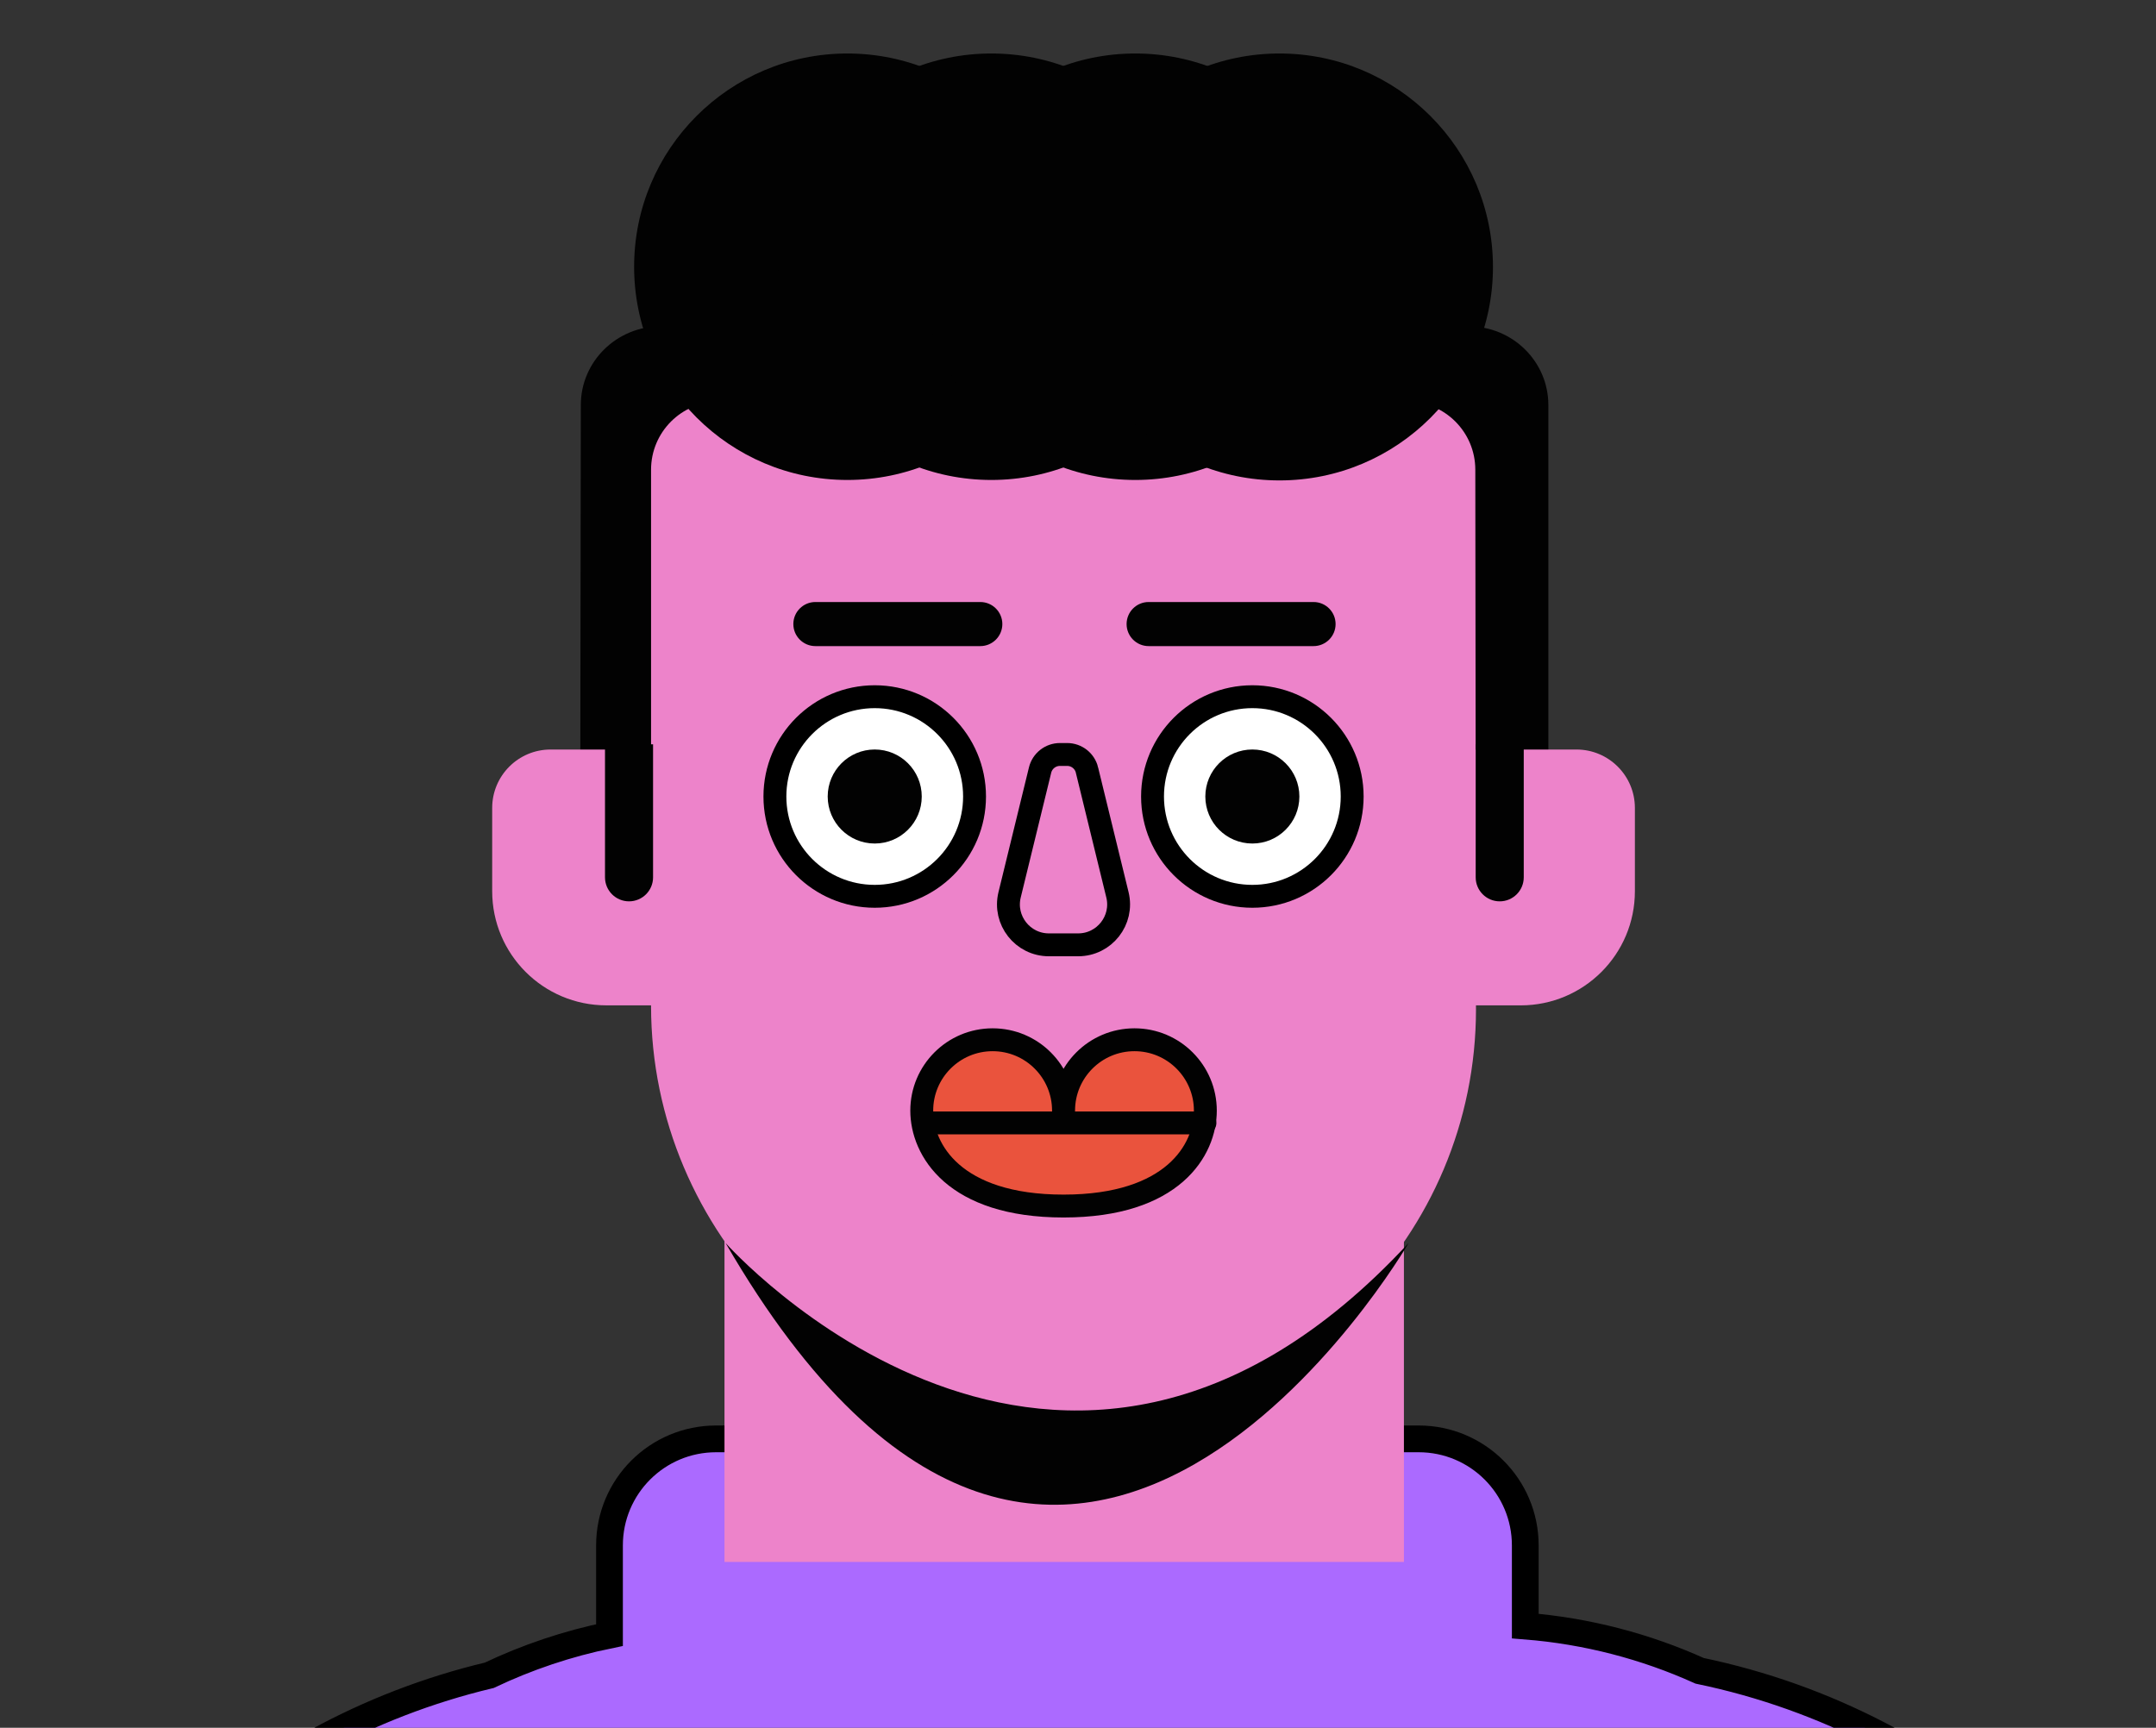 <svg width="403" height="323" viewBox="0 0 403 323" fill="none" xmlns="http://www.w3.org/2000/svg">
<rect x="0" y="0" width="403" height="323" fill="#333333" stroke="none"/>
<g clip-path="url(#clip0_49_2286)">
<path d="M417.637 405.611C403.718 357.49 364.752 322.112 317.7 312.356C307.584 307.789 296.593 304.896 285.103 303.988V288.905C285.103 277.907 276.185 268.993 265.183 268.993H133.847C122.845 268.993 113.927 277.907 113.927 288.905V305.673C106.075 307.275 98.536 309.824 91.451 313.192C46.073 324.004 8.787 358.765 -4.76 405.611L-73.691 774.262C-77.176 792.906 -62.864 810.133 -43.889 810.133H39.053L63.264 692.935H349.296L381.407 849L464.109 820.266C480.873 814.442 490.858 797.243 487.597 779.802L417.631 405.611H417.637Z" fill="#AB6AFF" stroke="black" stroke-width="5" stroke-miterlimit="10"/>
<path d="M289.421 175.306V75.719C289.421 67.589 282.732 61 274.478 61H123.509C115.265 61 108.581 67.574 108.566 75.694L108.421 176" fill="#020202"/>
<path d="M113.339 187.947H127.058V140.121H102.924C96.891 140.116 92 145.007 92 151.04V166.608C92 178.392 101.555 187.947 113.339 187.947Z" fill="#ED83CA"/>
<path d="M284.255 187.947H270.536V140.121H294.67C300.703 140.121 305.594 145.012 305.594 151.044V166.612C305.594 178.397 296.039 187.951 284.255 187.951V187.947Z" fill="#ED83CA"/>
<path d="M262.421 195H135.421V292H262.421V195Z" fill="#ED83CA"/>
<path d="M275.893 188.64C275.893 231.123 241.529 265.582 199.08 265.739C156.521 265.891 121.696 230.605 121.696 188.046V87.807C121.696 80.776 127.395 75.077 134.426 75.077H263.035C270.056 75.077 275.755 80.762 275.765 87.788L275.889 188.645L275.893 188.64Z" fill="#ED83CA"/>
<path d="M135.623 232.37C135.623 232.37 198.094 302.84 263.3 232.37C263.3 232.37 199.406 342.491 135.623 232.37Z" fill="#020202"/>
<path d="M198.79 207.626C198.79 200.311 192.857 194.378 185.541 194.378C178.225 194.378 172.293 200.311 172.293 207.626C172.293 214.942 178.316 225.467 198.799 225.467C219.282 225.467 225.305 214.942 225.305 207.626C225.305 200.311 219.373 194.378 212.057 194.378C204.741 194.378 198.809 200.311 198.809 207.626" fill="#EA533D"/>
<path d="M198.79 207.626C198.79 200.311 192.857 194.378 185.541 194.378C178.225 194.378 172.293 200.311 172.293 207.626C172.293 214.942 178.316 225.467 198.799 225.467C219.282 225.467 225.305 214.942 225.305 207.626C225.305 200.311 219.373 194.378 212.057 194.378C204.741 194.378 198.809 200.311 198.809 207.626" stroke="#020202" stroke-width="4.278" stroke-linecap="round" stroke-linejoin="round"/>
<path d="M172.726 209.922H225.23" stroke="#020202" stroke-width="4.278" stroke-linecap="round" stroke-linejoin="round"/>
<path d="M203.182 143.961C202.764 142.25 201.233 141.047 199.47 141.047H198.124C196.366 141.047 194.83 142.25 194.412 143.961L188.717 167.278C187.552 172.041 191.16 176.633 196.061 176.633H201.528C206.429 176.633 210.037 172.041 208.872 167.278L203.177 143.961H203.182Z" fill="#ED83CA" stroke="black" stroke-width="4.278" stroke-miterlimit="10"/>
<path d="M163.504 167.563C173.808 167.563 182.162 159.21 182.162 148.905C182.162 138.601 173.808 130.247 163.504 130.247C153.199 130.247 144.846 138.601 144.846 148.905C144.846 159.21 153.199 167.563 163.504 167.563Z" fill="white" stroke="black" stroke-width="4.278" stroke-miterlimit="10"/>
<path d="M163.504 157.694C168.358 157.694 172.293 153.759 172.293 148.905C172.293 144.051 168.358 140.116 163.504 140.116C158.65 140.116 154.714 144.051 154.714 148.905C154.714 153.759 158.65 157.694 163.504 157.694Z" fill="#020202"/>
<path d="M234.09 167.563C244.395 167.563 252.748 159.21 252.748 148.905C252.748 138.601 244.395 130.247 234.09 130.247C223.786 130.247 215.432 138.601 215.432 148.905C215.432 159.21 223.786 167.563 234.09 167.563Z" fill="white" stroke="black" stroke-width="4.278" stroke-miterlimit="10"/>
<path d="M234.09 157.694C238.944 157.694 242.88 153.759 242.88 148.905C242.88 144.051 238.944 140.116 234.09 140.116C229.236 140.116 225.301 144.051 225.301 148.905C225.301 153.759 229.236 157.694 234.09 157.694Z" fill="#020202"/>
<path d="M183.236 112.545H152.414C150.138 112.545 148.292 114.39 148.292 116.666C148.292 118.942 150.138 120.788 152.414 120.788H183.236C185.512 120.788 187.358 118.942 187.358 116.666C187.358 114.39 185.512 112.545 183.236 112.545Z" fill="#020202"/>
<path d="M245.527 112.545H214.705C212.429 112.545 210.583 114.39 210.583 116.666C210.583 118.942 212.429 120.788 214.705 120.788H245.527C247.803 120.788 249.649 118.942 249.649 116.666C249.649 114.39 247.803 112.545 245.527 112.545Z" fill="#020202"/>
<path d="M158.394 89.728C180.41 89.728 198.257 71.88 198.257 49.864C198.257 27.848 180.41 10 158.394 10C136.377 10 118.53 27.848 118.53 49.864C118.53 71.88 136.377 89.728 158.394 89.728Z" fill="#020202"/>
<path d="M185.299 89.728C207.315 89.728 225.163 71.88 225.163 49.864C225.163 27.848 207.315 10 185.299 10C163.283 10 145.436 27.848 145.436 49.864C145.436 71.88 163.283 89.728 185.299 89.728Z" fill="#020202"/>
<path d="M212.209 89.728C234.225 89.728 252.073 71.88 252.073 49.864C252.073 27.848 234.225 10 212.209 10C190.193 10 172.345 27.848 172.345 49.864C172.345 71.88 190.193 89.728 212.209 89.728Z" fill="#020202"/>
<path d="M239.158 89.813C261.197 89.813 279.064 71.946 279.064 49.907C279.064 27.867 261.197 10 239.158 10C217.118 10 199.251 27.867 199.251 49.907C199.251 71.946 217.118 89.813 239.158 89.813Z" fill="#020202"/>
<path d="M275.836 139.146H284.821V164.012C284.821 166.493 282.81 168.504 280.329 168.504C277.847 168.504 275.836 166.493 275.836 164.012V139.146Z" fill="#020202"/>
<path d="M113.087 139.146H122.071V164.012C122.071 166.493 120.06 168.504 117.579 168.504C115.098 168.504 113.087 166.493 113.087 164.012V139.146Z" fill="#020202"/>
</g>
<defs>
<clipPath id="clip0_49_2286">
<rect width="403" height="323" fill="white"/>
</clipPath>
</defs>
</svg>
